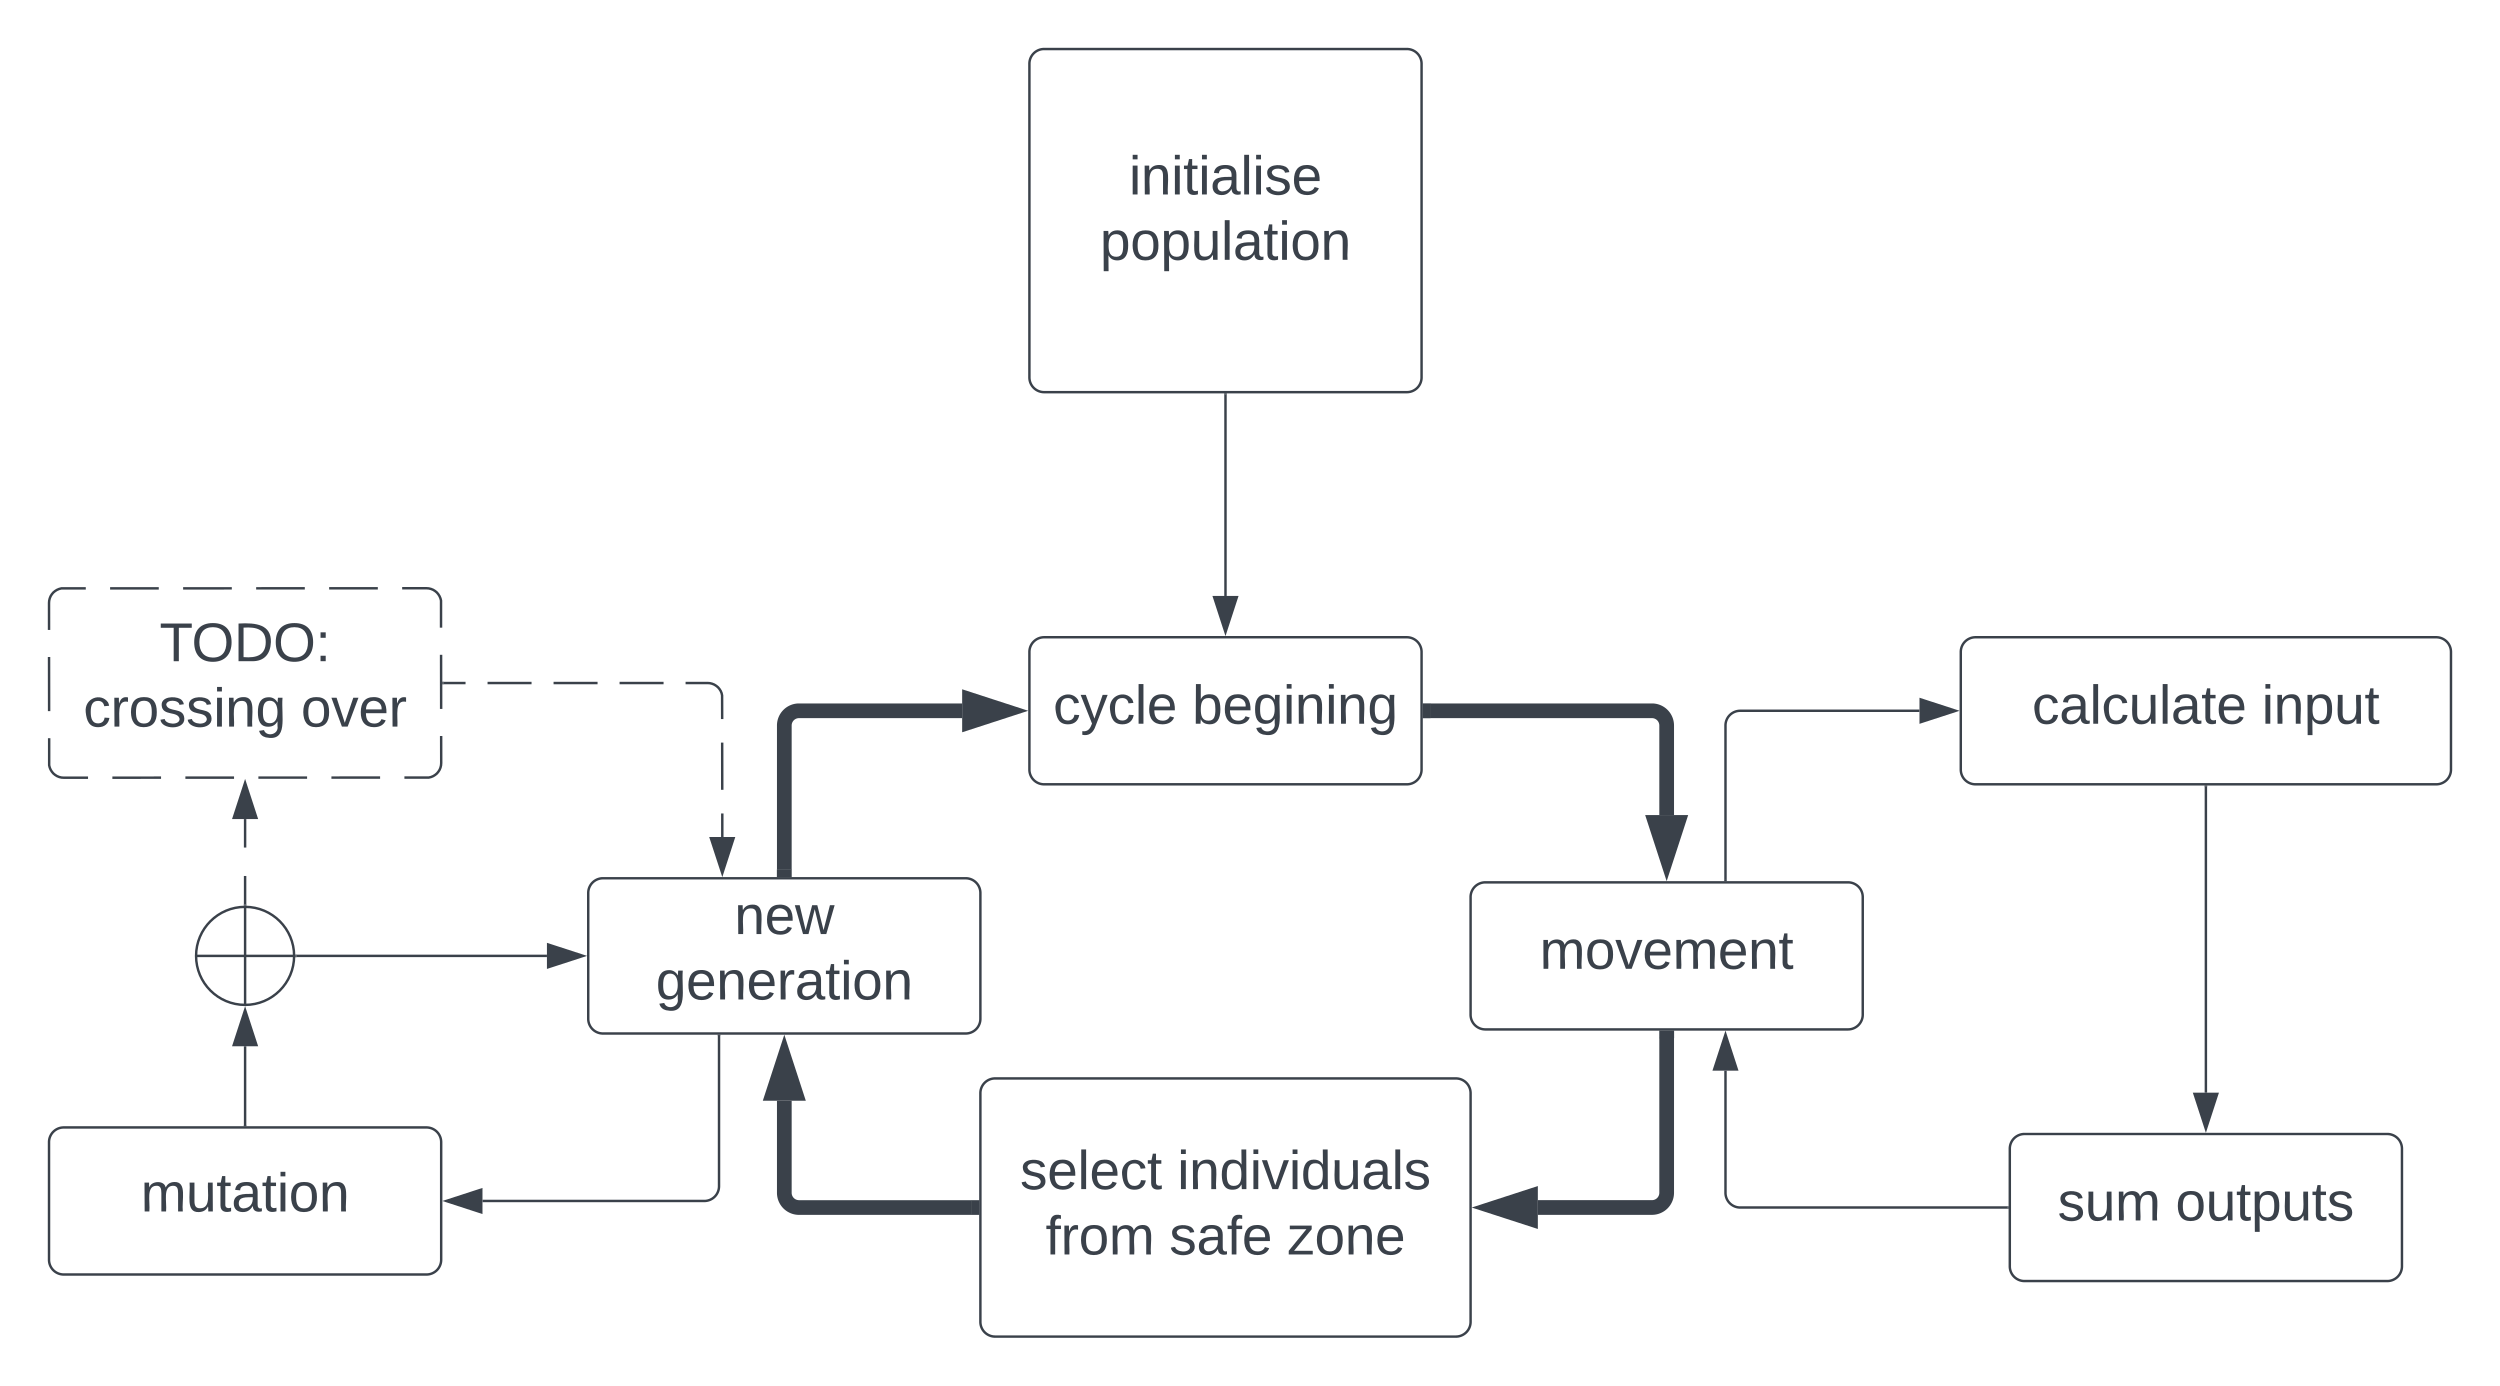 <svg xmlns="http://www.w3.org/2000/svg" xmlns:xlink="http://www.w3.org/1999/xlink" xmlns:lucid="lucid" width="1020" height="565.33"><g transform="translate(-280 -140)" lucid:page-tab-id="0_0"><path d="M0 0h1870.87v1322.83H0z" fill="#fff"/><path d="M700 406a6 6 0 0 1 6-6h148a6 6 0 0 1 6 6v48a6 6 0 0 1-6 6H706a6 6 0 0 1-6-6z" stroke="#3a414a" fill="#fff"/><use xlink:href="#a" transform="matrix(1,0,0,1,705,405) translate(4.722 30.278)"/><use xlink:href="#b" transform="matrix(1,0,0,1,705,405) translate(61.451 30.278)"/><path d="M880 506a6 6 0 0 1 6-6h148a6 6 0 0 1 6 6v48a6 6 0 0 1-6 6H886a6 6 0 0 1-6-6z" stroke="#3a414a" fill="#fff"/><use xlink:href="#c" transform="matrix(1,0,0,1,885,505) translate(23.21 30.278)"/><path d="M520 504.33a6 6 0 0 1 6-6h148a6 6 0 0 1 6 6v51.34a6 6 0 0 1-6 6H526a6 6 0 0 1-6-6z" stroke="#3a414a" fill="#fff"/><use xlink:href="#d" transform="matrix(1,0,0,1,525,503.333) translate(54.66 17.778)"/><use xlink:href="#e" transform="matrix(1,0,0,1,525,503.333) translate(22.593 44.444)"/><path d="M600 494.87V436a6 6 0 0 1 6-6h66.56" stroke="#3a414a" stroke-width="6" fill="none"/><path d="M603 497.87h-6v-3.08h6z" stroke="#3a414a" stroke-width=".05" fill="#3a414a"/><path d="M689.83 430l-14.27 4.64v-9.28z" stroke="#3a414a" stroke-width="6" fill="#3a414a"/><path d="M863.46 430H954a6 6 0 0 1 6 6v36.56" stroke="#3a414a" stroke-width="6" fill="none"/><path d="M863.54 433h-3.07v-6h3.07z" stroke="#3a414a" stroke-width=".05" fill="#3a414a"/><path d="M960 489.83l-4.64-14.27h9.28z" stroke="#3a414a" stroke-width="6" fill="#3a414a"/><path d="M700 166a6 6 0 0 1 6-6h148a6 6 0 0 1 6 6v128a6 6 0 0 1-6 6H706a6 6 0 0 1-6-6z" stroke="#3a414a" fill="#fff"/><use xlink:href="#f" transform="matrix(1,0,0,1,705,165) translate(35.648 54.34)"/><use xlink:href="#g" transform="matrix(1,0,0,1,705,165) translate(23.827 81.007)"/><path d="M780 300.96v82.2" stroke="#3a414a" fill="none"/><path d="M780.5 300.98h-1v-.52h1z" stroke="#3a414a" stroke-width=".05" fill="#3a414a"/><path d="M780 397.92l-4.64-14.27h9.28z" stroke="#3a414a" fill="#3a414a"/><path d="M1100 608.67a6 6 0 0 1 6-6h148a6 6 0 0 1 6 6v48a6 6 0 0 1-6 6h-148a6 6 0 0 1-6-6z" stroke="#3a414a" fill="#fff"/><use xlink:href="#h" transform="matrix(1,0,0,1,1105,607.667) translate(14.537 30.278)"/><use xlink:href="#i" transform="matrix(1,0,0,1,1105,607.667) translate(62.623 30.278)"/><path d="M984 576.84v49.83a6 6 0 0 0 6 6h109.04" stroke="#3a414a" fill="none"/><path d="M984 562.07l4.63 14.27h-9.27z" stroke="#3a414a" fill="#3a414a"/><path d="M1099.54 633.17h-.52v-1h.52z" stroke="#3a414a" stroke-width=".05" fill="#3a414a"/><path d="M1080 406a6 6 0 0 1 6-6h188a6 6 0 0 1 6 6v48a6 6 0 0 1-6 6h-188a6 6 0 0 1-6-6z" stroke="#3a414a" fill="#fff"/><use xlink:href="#j" transform="matrix(1,0,0,1,1085,405) translate(24.105 30.278)"/><use xlink:href="#k" transform="matrix(1,0,0,1,1085,405) translate(117.809 30.278)"/><path d="M1180 460.96v124.86" stroke="#3a414a" fill="none"/><path d="M1180.5 460.98h-1v-.52h1z" stroke="#3a414a" stroke-width=".05" fill="#3a414a"/><path d="M1180 600.6l-4.64-14.28h9.28z" stroke="#3a414a" fill="#3a414a"/><path d="M984 499.02V436a6 6 0 0 1 6-6h73.15" stroke="#3a414a" fill="none"/><path d="M984.5 499.52h-1v-.5h1z" stroke="#3a414a" stroke-width=".05" fill="#3a414a"/><path d="M1077.92 430l-14.27 4.64v-9.28z" stroke="#3a414a" fill="#3a414a"/><path d="M300 606a6 6 0 0 1 6-6h148a6 6 0 0 1 6 6v48a6 6 0 0 1-6 6H306a6 6 0 0 1-6-6z" stroke="#3a414a" fill="#fff"/><use xlink:href="#l" transform="matrix(1,0,0,1,312,612) translate(25.469 22.278)"/><path d="M300 386a6 6 0 0 1 6-6h148a6 6 0 0 1 6 6v65.33a6 6 0 0 1-6 6H306a6 6 0 0 1-6-6z" fill="#fff"/><path d="M324.92 380.06h19.86m9.93 0l19.87-.02m9.93 0l19.85-.02m9.93 0h19.86m9.93-.02H454l.94.07.9.22.88.35.8.5.72.6.6.72.5.8.37.88.23.9v11.06m.02 11.05l.03 22.1m0 11.04l.02 11.03-.07.94-.22.92-.35.86-.5.8-.6.72-.72.6-.8.5-.88.36-.9.22H445m-9.92 0l-19.86.02m-9.93 0h-19.87m-9.93.02h-19.85m-9.93 0l-19.86.02m-9.93 0H306l-.94-.06-.9-.22-.88-.36-.8-.5-.72-.6-.6-.72-.5-.8-.37-.87-.23-.93v-11.04m-.02-11.05l-.03-22.1m0-11.03L300 386l.07-.94.22-.9.35-.88.5-.8.6-.72.72-.6.8-.5.88-.37.9-.23H315" stroke="#3a414a" fill="none"/><use xlink:href="#m" transform="matrix(1,0,0,1,312,392) translate(33.093 17.778)"/><use xlink:href="#n" transform="matrix(1,0,0,1,312,392) translate(2.043 44.444)"/><use xlink:href="#o" transform="matrix(1,0,0,1,312,392) translate(90.809 44.444)"/><path d="M573.36 562.64V624a6 6 0 0 1-6 6h-90.5" stroke="#3a414a" fill="none"/><path d="M573.86 562.66h-1v-.52h1z" stroke="#3a414a" stroke-width=".05" fill="#3a414a"/><path d="M462.08 630l14.27-4.64v9.28z" stroke="#3a414a" fill="#3a414a"/><path d="M460.96 418.67h8.98m8.98 0h17.95m8.98 0h17.95m8.98 0h17.95m8.98 0h9l.93.07.9.22.88.36.8.5.73.6.6.72.5.8.36.87.2.93.03 9.63m0 9.62l.03 19.26m.02 9.63v9.63" stroke="#3a414a" fill="none"/><path d="M460.98 419.17h-.52v-1h.52z" stroke="#3a414a" stroke-width=".05" fill="#3a414a"/><path d="M574.7 496.26L570.04 482h9.27z" stroke="#3a414a" fill="#3a414a"/><path d="M380 599.04v-32.16" stroke="#3a414a" fill="none"/><path d="M380.5 599.54h-1v-.52h1z" stroke="#3a414a" stroke-width=".05" fill="#3a414a"/><path d="M380 552.12l4.64 14.26h-9.28z" stroke="#3a414a" fill="#3a414a"/><path d="M680 586a6 6 0 0 1 6-6h188a6 6 0 0 1 6 6v93.33a6 6 0 0 1-6 6H686a6 6 0 0 1-6-6z" stroke="#3a414a" fill="#fff"/><use xlink:href="#p" transform="matrix(1,0,0,1,692,592) translate(4.204 33.153)"/><use xlink:href="#q" transform="matrix(1,0,0,1,692,592) translate(68.34 33.153)"/><use xlink:href="#r" transform="matrix(1,0,0,1,692,592) translate(14.605 59.819)"/><use xlink:href="#s" transform="matrix(1,0,0,1,692,592) translate(65.099 59.819)"/><use xlink:href="#t" transform="matrix(1,0,0,1,692,592) translate(113.247 59.819)"/><path d="M960 563.46v63.2a6 6 0 0 1-6 6h-46.56" stroke="#3a414a" stroke-width="6" fill="none"/><path d="M963 563.54h-6v-3.08h6z" stroke="#3a414a" stroke-width=".05" fill="#3a414a"/><path d="M890.17 632.67l14.27-4.64v9.27z" stroke="#3a414a" stroke-width="6" fill="#3a414a"/><path d="M676.54 632.67H606a6 6 0 0 1-6-6V589.1" stroke="#3a414a" stroke-width="6" fill="none"/><path d="M679.54 635.67h-3.08v-6h3.07z" stroke="#3a414a" stroke-width=".05" fill="#3a414a"/><path d="M600 571.84l4.64 14.26h-9.28z" stroke="#3a414a" stroke-width="6" fill="#3a414a"/><path d="M400 530c0 11.05-8.95 20-20 20s-20-8.95-20-20 8.95-20 20-20 20 8.95 20 20zm-40 0h40m-20-20v40" stroke="#3a414a" fill="#fff"/><path d="M380 509v-11.6m0-11.6v-11.62" stroke="#3a414a" fill="none"/><path d="M380.5 509.56l-.48-.06-.52.02V509h1z" stroke="#3a414a" stroke-width=".05" fill="#3a414a"/><path d="M380 459.4l4.64 14.28h-9.28z" stroke="#3a414a" fill="#3a414a"/><path d="M401 530h102.15" stroke="#3a414a" fill="none"/><path d="M401 530.5h-.56l.06-.48-.02-.52h.53z" stroke="#3a414a" stroke-width=".05" fill="#3a414a"/><path d="M517.92 530l-14.27 4.64v-9.28z" stroke="#3a414a" fill="#3a414a"/><defs><path fill="#3a414a" d="M96-169c-40 0-48 33-48 73s9 75 48 75c24 0 41-14 43-38l32 2c-6 37-31 61-74 61-59 0-76-41-82-99-10-93 101-131 147-64 4 7 5 14 7 22l-32 3c-4-21-16-35-41-35" id="u"/><path fill="#3a414a" d="M179-190L93 31C79 59 56 82 12 73V49c39 6 53-20 64-50L1-190h34L92-34l54-156h33" id="v"/><path fill="#3a414a" d="M24 0v-261h32V0H24" id="w"/><path fill="#3a414a" d="M100-194c63 0 86 42 84 106H49c0 40 14 67 53 68 26 1 43-12 49-29l28 8c-11 28-37 45-77 45C44 4 14-33 15-96c1-61 26-98 85-98zm52 81c6-60-76-77-97-28-3 7-6 17-6 28h103" id="x"/><g id="a"><use transform="matrix(0.062,0,0,0.062,0,0)" xlink:href="#u"/><use transform="matrix(0.062,0,0,0.062,11.111,0)" xlink:href="#v"/><use transform="matrix(0.062,0,0,0.062,22.222,0)" xlink:href="#u"/><use transform="matrix(0.062,0,0,0.062,33.333,0)" xlink:href="#w"/><use transform="matrix(0.062,0,0,0.062,38.21,0)" xlink:href="#x"/></g><path fill="#3a414a" d="M115-194c53 0 69 39 70 98 0 66-23 100-70 100C84 3 66-7 56-30L54 0H23l1-261h32v101c10-23 28-34 59-34zm-8 174c40 0 45-34 45-75 0-40-5-75-45-74-42 0-51 32-51 76 0 43 10 73 51 73" id="y"/><path fill="#3a414a" d="M177-190C167-65 218 103 67 71c-23-6-38-20-44-43l32-5c15 47 100 32 89-28v-30C133-14 115 1 83 1 29 1 15-40 15-95c0-56 16-97 71-98 29-1 48 16 59 35 1-10 0-23 2-32h30zM94-22c36 0 50-32 50-73 0-42-14-75-50-75-39 0-46 34-46 75s6 73 46 73" id="z"/><path fill="#3a414a" d="M24-231v-30h32v30H24zM24 0v-190h32V0H24" id="A"/><path fill="#3a414a" d="M117-194c89-4 53 116 60 194h-32v-121c0-31-8-49-39-48C34-167 62-67 57 0H25l-1-190h30c1 10-1 24 2 32 11-22 29-35 61-36" id="B"/><g id="b"><use transform="matrix(0.062,0,0,0.062,0,0)" xlink:href="#y"/><use transform="matrix(0.062,0,0,0.062,12.346,0)" xlink:href="#x"/><use transform="matrix(0.062,0,0,0.062,24.691,0)" xlink:href="#z"/><use transform="matrix(0.062,0,0,0.062,37.037,0)" xlink:href="#A"/><use transform="matrix(0.062,0,0,0.062,41.914,0)" xlink:href="#B"/><use transform="matrix(0.062,0,0,0.062,54.259,0)" xlink:href="#A"/><use transform="matrix(0.062,0,0,0.062,59.136,0)" xlink:href="#B"/><use transform="matrix(0.062,0,0,0.062,71.481,0)" xlink:href="#z"/></g><path fill="#3a414a" d="M210-169c-67 3-38 105-44 169h-31v-121c0-29-5-50-35-48C34-165 62-65 56 0H25l-1-190h30c1 10-1 24 2 32 10-44 99-50 107 0 11-21 27-35 58-36 85-2 47 119 55 194h-31v-121c0-29-5-49-35-48" id="C"/><path fill="#3a414a" d="M100-194c62-1 85 37 85 99 1 63-27 99-86 99S16-35 15-95c0-66 28-99 85-99zM99-20c44 1 53-31 53-75 0-43-8-75-51-75s-53 32-53 75 10 74 51 75" id="D"/><path fill="#3a414a" d="M108 0H70L1-190h34L89-25l56-165h34" id="E"/><path fill="#3a414a" d="M59-47c-2 24 18 29 38 22v24C64 9 27 4 27-40v-127H5v-23h24l9-43h21v43h35v23H59v120" id="F"/><g id="c"><use transform="matrix(0.062,0,0,0.062,0,0)" xlink:href="#C"/><use transform="matrix(0.062,0,0,0.062,18.457,0)" xlink:href="#D"/><use transform="matrix(0.062,0,0,0.062,30.802,0)" xlink:href="#E"/><use transform="matrix(0.062,0,0,0.062,41.914,0)" xlink:href="#x"/><use transform="matrix(0.062,0,0,0.062,54.259,0)" xlink:href="#C"/><use transform="matrix(0.062,0,0,0.062,72.716,0)" xlink:href="#x"/><use transform="matrix(0.062,0,0,0.062,85.062,0)" xlink:href="#B"/><use transform="matrix(0.062,0,0,0.062,97.407,0)" xlink:href="#F"/></g><path fill="#3a414a" d="M206 0h-36l-40-164L89 0H53L-1-190h32L70-26l43-164h34l41 164 42-164h31" id="G"/><g id="d"><use transform="matrix(0.062,0,0,0.062,0,0)" xlink:href="#B"/><use transform="matrix(0.062,0,0,0.062,12.346,0)" xlink:href="#x"/><use transform="matrix(0.062,0,0,0.062,24.691,0)" xlink:href="#G"/></g><path fill="#3a414a" d="M114-163C36-179 61-72 57 0H25l-1-190h30c1 12-1 29 2 39 6-27 23-49 58-41v29" id="H"/><path fill="#3a414a" d="M141-36C126-15 110 5 73 4 37 3 15-17 15-53c-1-64 63-63 125-63 3-35-9-54-41-54-24 1-41 7-42 31l-33-3c5-37 33-52 76-52 45 0 72 20 72 64v82c-1 20 7 32 28 27v20c-31 9-61-2-59-35zM48-53c0 20 12 33 32 33 41-3 63-29 60-74-43 2-92-5-92 41" id="I"/><g id="e"><use transform="matrix(0.062,0,0,0.062,0,0)" xlink:href="#z"/><use transform="matrix(0.062,0,0,0.062,12.346,0)" xlink:href="#x"/><use transform="matrix(0.062,0,0,0.062,24.691,0)" xlink:href="#B"/><use transform="matrix(0.062,0,0,0.062,37.037,0)" xlink:href="#x"/><use transform="matrix(0.062,0,0,0.062,49.383,0)" xlink:href="#H"/><use transform="matrix(0.062,0,0,0.062,56.728,0)" xlink:href="#I"/><use transform="matrix(0.062,0,0,0.062,69.074,0)" xlink:href="#F"/><use transform="matrix(0.062,0,0,0.062,75.247,0)" xlink:href="#A"/><use transform="matrix(0.062,0,0,0.062,80.123,0)" xlink:href="#D"/><use transform="matrix(0.062,0,0,0.062,92.469,0)" xlink:href="#B"/></g><path fill="#3a414a" d="M135-143c-3-34-86-38-87 0 15 53 115 12 119 90S17 21 10-45l28-5c4 36 97 45 98 0-10-56-113-15-118-90-4-57 82-63 122-42 12 7 21 19 24 35" id="J"/><g id="f"><use transform="matrix(0.062,0,0,0.062,0,0)" xlink:href="#A"/><use transform="matrix(0.062,0,0,0.062,4.877,0)" xlink:href="#B"/><use transform="matrix(0.062,0,0,0.062,17.222,0)" xlink:href="#A"/><use transform="matrix(0.062,0,0,0.062,22.099,0)" xlink:href="#F"/><use transform="matrix(0.062,0,0,0.062,28.272,0)" xlink:href="#A"/><use transform="matrix(0.062,0,0,0.062,33.148,0)" xlink:href="#I"/><use transform="matrix(0.062,0,0,0.062,45.494,0)" xlink:href="#w"/><use transform="matrix(0.062,0,0,0.062,50.37,0)" xlink:href="#A"/><use transform="matrix(0.062,0,0,0.062,55.247,0)" xlink:href="#J"/><use transform="matrix(0.062,0,0,0.062,66.358,0)" xlink:href="#x"/></g><path fill="#3a414a" d="M115-194c55 1 70 41 70 98S169 2 115 4C84 4 66-9 55-30l1 105H24l-1-265h31l2 30c10-21 28-34 59-34zm-8 174c40 0 45-34 45-75s-6-73-45-74c-42 0-51 32-51 76 0 43 10 73 51 73" id="K"/><path fill="#3a414a" d="M84 4C-5 8 30-112 23-190h32v120c0 31 7 50 39 49 72-2 45-101 50-169h31l1 190h-30c-1-10 1-25-2-33-11 22-28 36-60 37" id="L"/><g id="g"><use transform="matrix(0.062,0,0,0.062,0,0)" xlink:href="#K"/><use transform="matrix(0.062,0,0,0.062,12.346,0)" xlink:href="#D"/><use transform="matrix(0.062,0,0,0.062,24.691,0)" xlink:href="#K"/><use transform="matrix(0.062,0,0,0.062,37.037,0)" xlink:href="#L"/><use transform="matrix(0.062,0,0,0.062,49.383,0)" xlink:href="#w"/><use transform="matrix(0.062,0,0,0.062,54.259,0)" xlink:href="#I"/><use transform="matrix(0.062,0,0,0.062,66.605,0)" xlink:href="#F"/><use transform="matrix(0.062,0,0,0.062,72.778,0)" xlink:href="#A"/><use transform="matrix(0.062,0,0,0.062,77.654,0)" xlink:href="#D"/><use transform="matrix(0.062,0,0,0.062,90,0)" xlink:href="#B"/></g><g id="h"><use transform="matrix(0.062,0,0,0.062,0,0)" xlink:href="#J"/><use transform="matrix(0.062,0,0,0.062,11.111,0)" xlink:href="#L"/><use transform="matrix(0.062,0,0,0.062,23.457,0)" xlink:href="#C"/></g><g id="i"><use transform="matrix(0.062,0,0,0.062,0,0)" xlink:href="#D"/><use transform="matrix(0.062,0,0,0.062,12.346,0)" xlink:href="#L"/><use transform="matrix(0.062,0,0,0.062,24.691,0)" xlink:href="#F"/><use transform="matrix(0.062,0,0,0.062,30.864,0)" xlink:href="#K"/><use transform="matrix(0.062,0,0,0.062,43.21,0)" xlink:href="#L"/><use transform="matrix(0.062,0,0,0.062,55.556,0)" xlink:href="#F"/><use transform="matrix(0.062,0,0,0.062,61.728,0)" xlink:href="#J"/></g><g id="j"><use transform="matrix(0.062,0,0,0.062,0,0)" xlink:href="#u"/><use transform="matrix(0.062,0,0,0.062,11.111,0)" xlink:href="#I"/><use transform="matrix(0.062,0,0,0.062,23.457,0)" xlink:href="#w"/><use transform="matrix(0.062,0,0,0.062,28.333,0)" xlink:href="#u"/><use transform="matrix(0.062,0,0,0.062,39.444,0)" xlink:href="#L"/><use transform="matrix(0.062,0,0,0.062,51.79,0)" xlink:href="#w"/><use transform="matrix(0.062,0,0,0.062,56.667,0)" xlink:href="#I"/><use transform="matrix(0.062,0,0,0.062,69.012,0)" xlink:href="#F"/><use transform="matrix(0.062,0,0,0.062,75.185,0)" xlink:href="#x"/></g><g id="k"><use transform="matrix(0.062,0,0,0.062,0,0)" xlink:href="#A"/><use transform="matrix(0.062,0,0,0.062,4.877,0)" xlink:href="#B"/><use transform="matrix(0.062,0,0,0.062,17.222,0)" xlink:href="#K"/><use transform="matrix(0.062,0,0,0.062,29.568,0)" xlink:href="#L"/><use transform="matrix(0.062,0,0,0.062,41.914,0)" xlink:href="#F"/></g><g id="l"><use transform="matrix(0.062,0,0,0.062,0,0)" xlink:href="#C"/><use transform="matrix(0.062,0,0,0.062,18.457,0)" xlink:href="#L"/><use transform="matrix(0.062,0,0,0.062,30.802,0)" xlink:href="#F"/><use transform="matrix(0.062,0,0,0.062,36.975,0)" xlink:href="#I"/><use transform="matrix(0.062,0,0,0.062,49.321,0)" xlink:href="#F"/><use transform="matrix(0.062,0,0,0.062,55.494,0)" xlink:href="#A"/><use transform="matrix(0.062,0,0,0.062,60.37,0)" xlink:href="#D"/><use transform="matrix(0.062,0,0,0.062,72.716,0)" xlink:href="#B"/></g><path fill="#3a414a" d="M127-220V0H93v-220H8v-28h204v28h-85" id="M"/><path fill="#3a414a" d="M140-251c81 0 123 46 123 126C263-46 219 4 140 4 59 4 17-45 17-125s42-126 123-126zm0 227c63 0 89-41 89-101s-29-99-89-99c-61 0-89 39-89 99S79-25 140-24" id="N"/><path fill="#3a414a" d="M30-248c118-7 216 8 213 122C240-48 200 0 122 0H30v-248zM63-27c89 8 146-16 146-99s-60-101-146-95v194" id="O"/><path fill="#3a414a" d="M33-154v-36h34v36H33zM33 0v-36h34V0H33" id="P"/><g id="m"><use transform="matrix(0.062,0,0,0.062,0,0)" xlink:href="#M"/><use transform="matrix(0.062,0,0,0.062,13.086,0)" xlink:href="#N"/><use transform="matrix(0.062,0,0,0.062,30.37,0)" xlink:href="#O"/><use transform="matrix(0.062,0,0,0.062,46.358,0)" xlink:href="#N"/><use transform="matrix(0.062,0,0,0.062,63.642,0)" xlink:href="#P"/></g><g id="n"><use transform="matrix(0.062,0,0,0.062,0,0)" xlink:href="#u"/><use transform="matrix(0.062,0,0,0.062,11.111,0)" xlink:href="#H"/><use transform="matrix(0.062,0,0,0.062,18.457,0)" xlink:href="#D"/><use transform="matrix(0.062,0,0,0.062,30.802,0)" xlink:href="#J"/><use transform="matrix(0.062,0,0,0.062,41.914,0)" xlink:href="#J"/><use transform="matrix(0.062,0,0,0.062,53.025,0)" xlink:href="#A"/><use transform="matrix(0.062,0,0,0.062,57.901,0)" xlink:href="#B"/><use transform="matrix(0.062,0,0,0.062,70.247,0)" xlink:href="#z"/></g><g id="o"><use transform="matrix(0.062,0,0,0.062,0,0)" xlink:href="#D"/><use transform="matrix(0.062,0,0,0.062,12.346,0)" xlink:href="#E"/><use transform="matrix(0.062,0,0,0.062,23.457,0)" xlink:href="#x"/><use transform="matrix(0.062,0,0,0.062,35.802,0)" xlink:href="#H"/></g><g id="p"><use transform="matrix(0.062,0,0,0.062,0,0)" xlink:href="#J"/><use transform="matrix(0.062,0,0,0.062,11.111,0)" xlink:href="#x"/><use transform="matrix(0.062,0,0,0.062,23.457,0)" xlink:href="#w"/><use transform="matrix(0.062,0,0,0.062,28.333,0)" xlink:href="#x"/><use transform="matrix(0.062,0,0,0.062,40.679,0)" xlink:href="#u"/><use transform="matrix(0.062,0,0,0.062,51.79,0)" xlink:href="#F"/></g><path fill="#3a414a" d="M85-194c31 0 48 13 60 33l-1-100h32l1 261h-30c-2-10 0-23-3-31C134-8 116 4 85 4 32 4 16-35 15-94c0-66 23-100 70-100zm9 24c-40 0-46 34-46 75 0 40 6 74 45 74 42 0 51-32 51-76 0-42-9-74-50-73" id="Q"/><g id="q"><use transform="matrix(0.062,0,0,0.062,0,0)" xlink:href="#A"/><use transform="matrix(0.062,0,0,0.062,4.877,0)" xlink:href="#B"/><use transform="matrix(0.062,0,0,0.062,17.222,0)" xlink:href="#Q"/><use transform="matrix(0.062,0,0,0.062,29.568,0)" xlink:href="#A"/><use transform="matrix(0.062,0,0,0.062,34.444,0)" xlink:href="#E"/><use transform="matrix(0.062,0,0,0.062,45.556,0)" xlink:href="#A"/><use transform="matrix(0.062,0,0,0.062,50.432,0)" xlink:href="#Q"/><use transform="matrix(0.062,0,0,0.062,62.778,0)" xlink:href="#L"/><use transform="matrix(0.062,0,0,0.062,75.123,0)" xlink:href="#I"/><use transform="matrix(0.062,0,0,0.062,87.469,0)" xlink:href="#w"/><use transform="matrix(0.062,0,0,0.062,92.346,0)" xlink:href="#J"/></g><path fill="#3a414a" d="M101-234c-31-9-42 10-38 44h38v23H63V0H32v-167H5v-23h27c-7-52 17-82 69-68v24" id="R"/><g id="r"><use transform="matrix(0.062,0,0,0.062,0,0)" xlink:href="#R"/><use transform="matrix(0.062,0,0,0.062,6.173,0)" xlink:href="#H"/><use transform="matrix(0.062,0,0,0.062,13.519,0)" xlink:href="#D"/><use transform="matrix(0.062,0,0,0.062,25.864,0)" xlink:href="#C"/></g><g id="s"><use transform="matrix(0.062,0,0,0.062,0,0)" xlink:href="#J"/><use transform="matrix(0.062,0,0,0.062,11.111,0)" xlink:href="#I"/><use transform="matrix(0.062,0,0,0.062,23.457,0)" xlink:href="#R"/><use transform="matrix(0.062,0,0,0.062,29.63,0)" xlink:href="#x"/></g><path fill="#3a414a" d="M9 0v-24l116-142H16v-24h144v24L44-24h123V0H9" id="S"/><g id="t"><use transform="matrix(0.062,0,0,0.062,0,0)" xlink:href="#S"/><use transform="matrix(0.062,0,0,0.062,11.111,0)" xlink:href="#D"/><use transform="matrix(0.062,0,0,0.062,23.457,0)" xlink:href="#B"/><use transform="matrix(0.062,0,0,0.062,35.802,0)" xlink:href="#x"/></g></defs></g></svg>